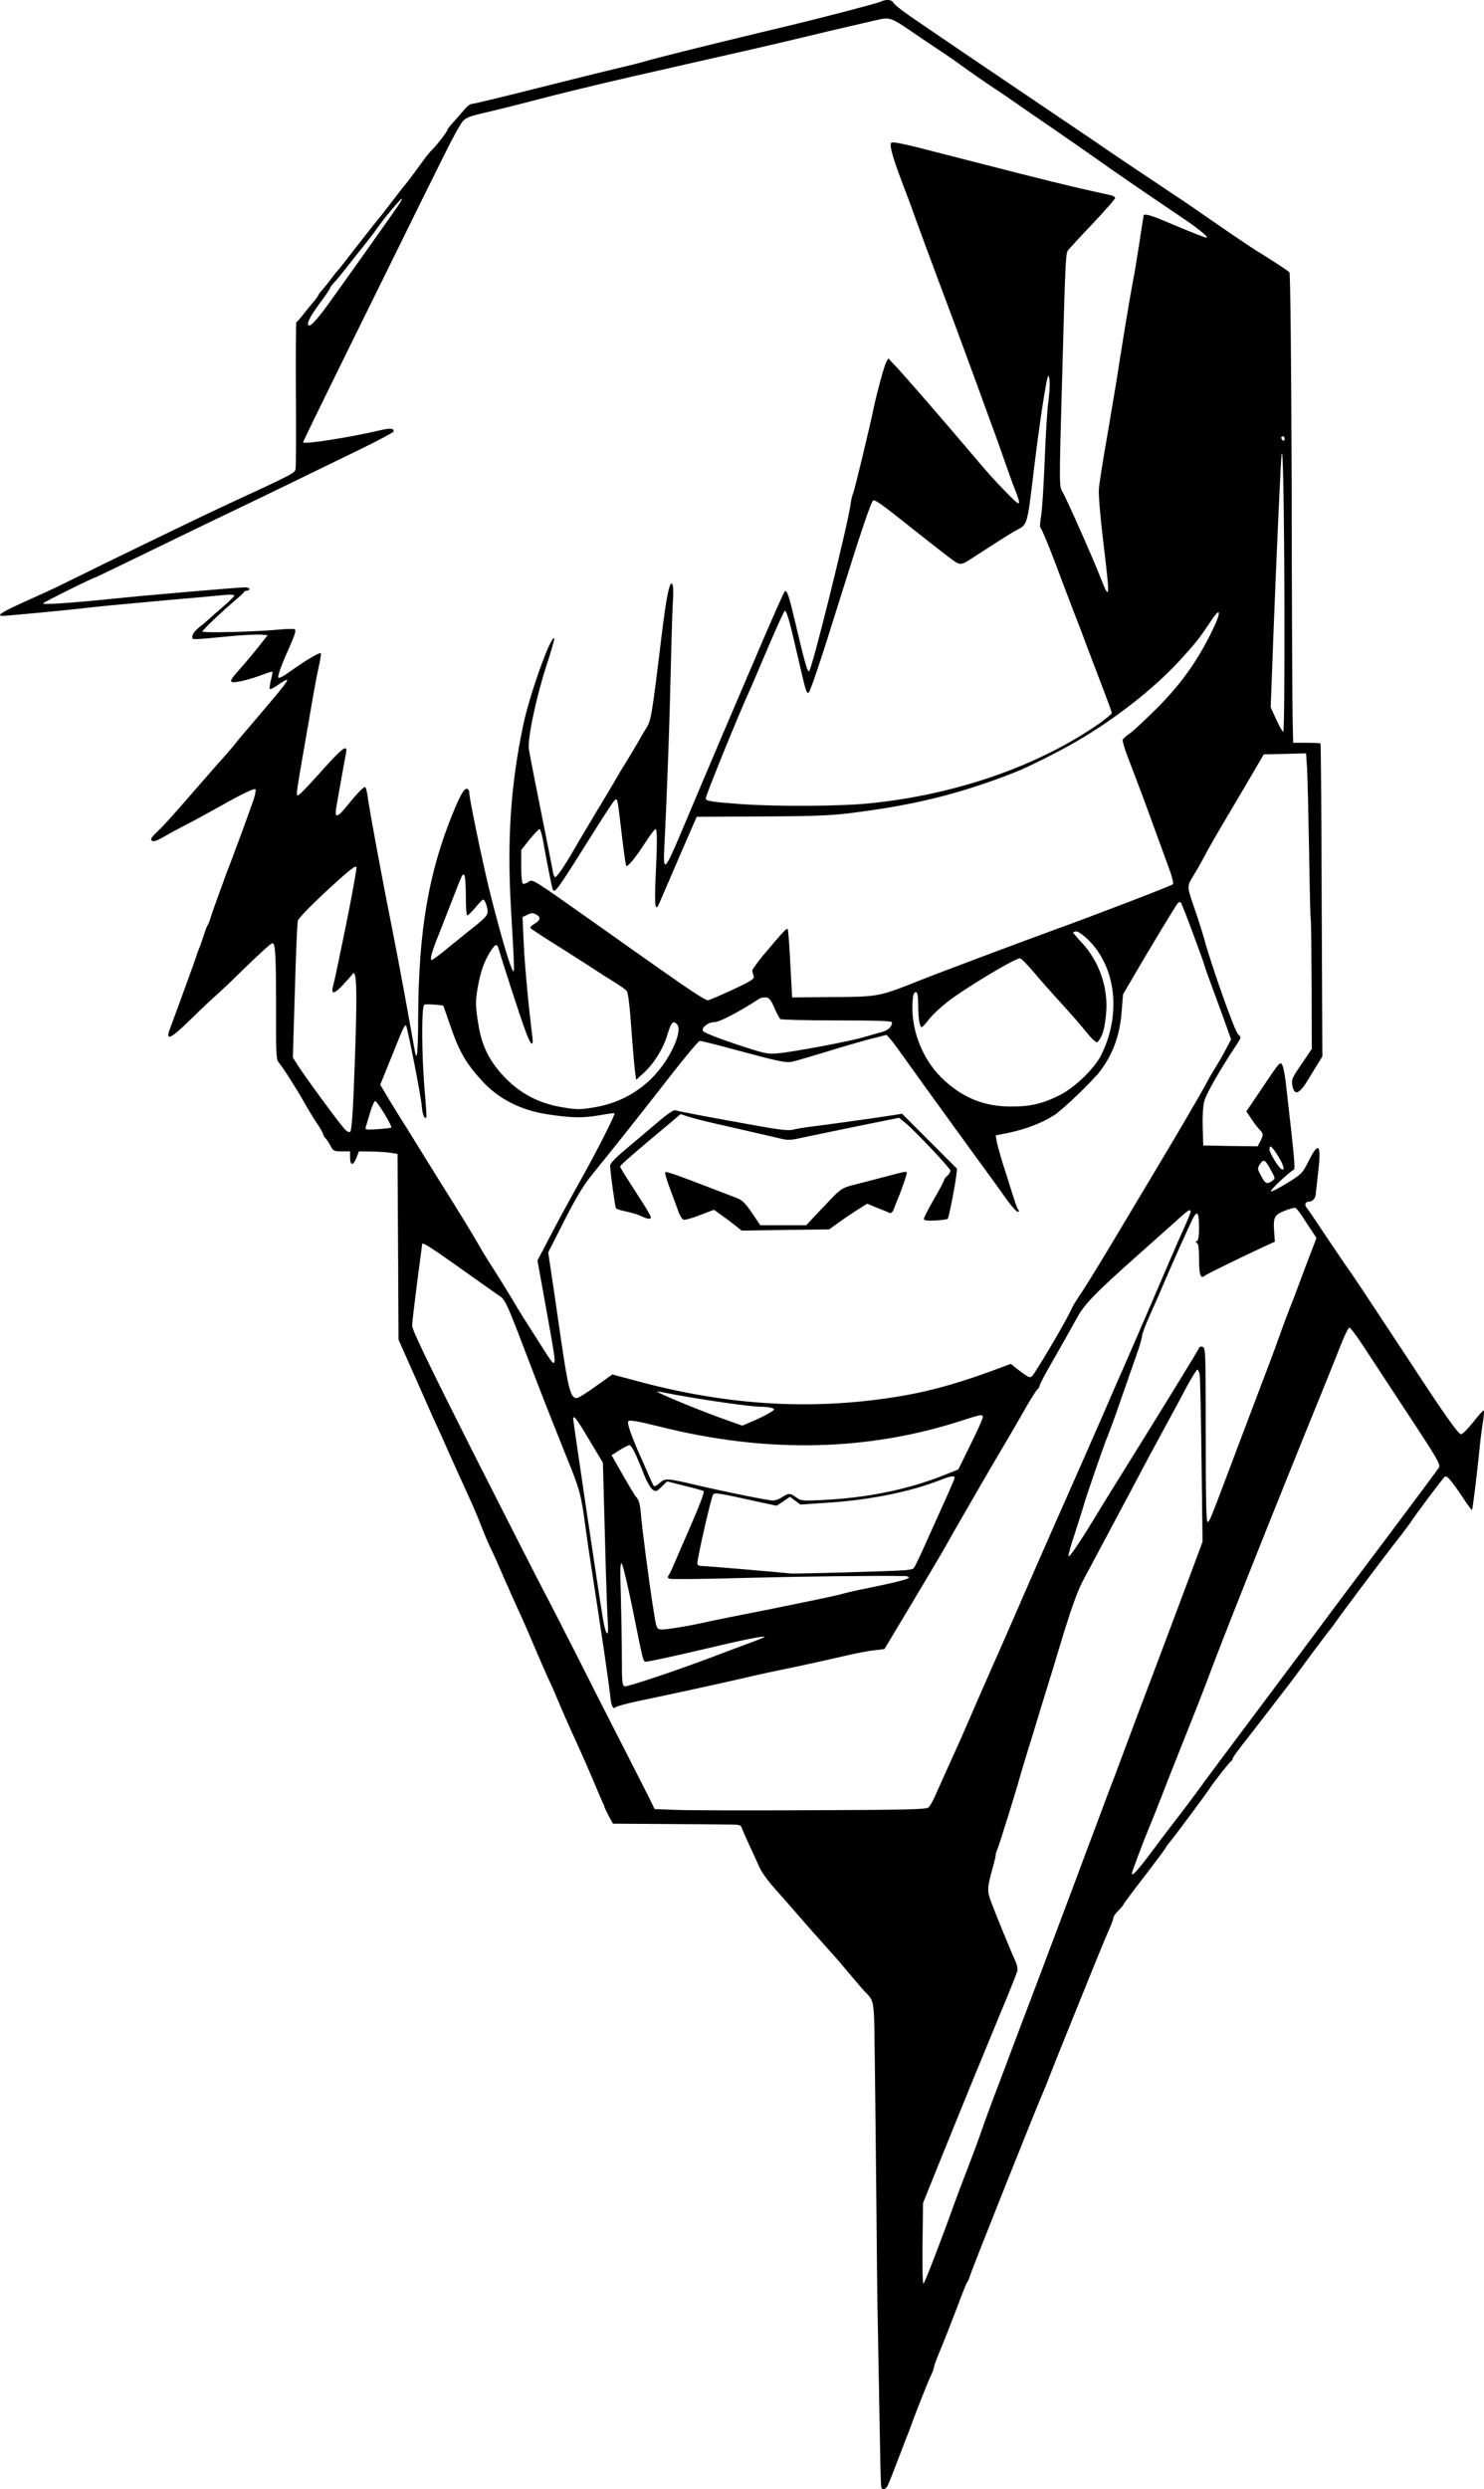 <?xml version="1.0" encoding="UTF-8"?>
<svg xmlns="http://www.w3.org/2000/svg" xmlns:xlink="http://www.w3.org/1999/xlink" width="1105.601" height="1853.586" viewBox="0 0 1105.601 1853.586">
<path fill-rule="nonzero" fill="rgb(0%, 0%, 0%)" fill-opacity="1" d="M 656.422 1.109 C 655.047 1.859 642.922 5.109 629.547 8.609 C 602.922 15.484 601.047 15.984 566.422 24.234 C 520.672 35.234 486.422 43.859 480.797 45.609 C 477.672 46.609 468.172 48.984 459.547 50.984 C 450.922 52.984 423.672 59.734 398.922 65.984 C 374.172 72.234 352.922 77.359 351.672 77.359 C 350.547 77.359 348.297 78.859 346.672 80.734 C 345.172 82.609 341.547 86.734 338.672 89.984 C 335.672 93.109 333.297 96.109 333.297 96.734 C 333.297 97.859 326.422 106.859 322.797 110.609 C 319.297 114.109 317.547 116.359 310.547 126.109 C 307.297 130.609 303.297 135.859 301.547 137.984 C 299.797 139.984 294.797 146.484 290.297 152.359 C 285.797 158.234 281.422 163.859 280.422 164.859 C 279.547 165.859 272.922 174.359 265.672 183.609 C 258.547 192.859 252.172 200.984 251.422 201.734 C 250.672 202.359 248.422 205.234 246.422 207.984 C 244.422 210.734 241.422 214.359 239.922 216.109 C 238.297 217.859 237.047 219.609 237.047 219.984 C 237.047 220.359 235.672 222.359 233.922 224.359 C 232.172 226.359 228.672 230.609 226.172 233.859 C 223.547 237.234 221.172 239.859 220.797 239.859 C 220.422 239.859 220.297 263.859 220.422 293.234 C 220.672 322.734 220.547 347.859 220.172 349.359 C 219.547 352.359 218.547 352.859 168.297 376.109 C 159.672 380.109 142.797 388.109 130.797 393.984 C 91.922 412.734 54.172 431.234 46.422 435.109 C 42.297 437.234 30.797 442.484 20.797 446.984 C 1.547 455.609 -3.328 458.609 2.047 458.609 C 5.297 458.609 53.922 453.984 62.672 452.859 C 70.672 451.859 88.797 450.109 126.422 446.734 C 145.672 445.109 164.422 443.359 168.047 442.984 C 171.547 442.609 174.547 442.859 174.547 443.484 C 174.547 444.109 171.047 447.609 166.797 451.234 C 162.422 454.984 157.672 459.109 156.297 460.484 C 154.797 461.859 151.297 464.859 148.422 467.109 C 145.422 469.484 143.297 472.359 143.297 473.859 C 143.297 476.609 140.047 476.734 174.547 473.484 C 183.172 472.734 192.297 472.359 194.797 472.609 L 199.422 472.984 L 192.922 481.234 C 189.297 485.859 182.922 493.484 178.547 498.359 C 172.422 505.234 171.172 507.234 172.797 507.859 C 175.047 508.734 186.797 505.859 196.047 502.234 C 199.547 500.859 202.547 499.984 202.922 500.234 C 203.172 500.484 202.672 503.359 201.797 506.484 C 201.047 509.734 200.672 512.609 201.047 513.109 C 201.547 513.484 204.422 511.984 207.547 509.734 C 210.672 507.484 213.547 505.984 213.797 506.234 C 214.672 507.109 210.172 512.609 186.422 540.484 C 182.297 545.234 177.547 550.859 176.047 552.859 C 174.547 554.859 169.922 560.234 165.922 564.734 C 161.797 569.234 153.672 578.609 147.672 585.484 C 126.922 609.359 122.672 613.984 117.047 619.484 C 112.422 623.859 111.797 625.109 113.297 626.109 C 114.547 626.859 116.922 626.109 121.422 623.484 C 124.797 621.484 132.172 617.484 137.672 614.609 C 143.172 611.859 153.297 606.359 160.172 602.484 C 179.672 591.484 189.297 586.734 190.297 587.734 C 190.797 588.234 190.172 591.484 189.047 595.109 C 186.922 601.609 171.672 643.109 169.547 647.984 C 169.047 649.359 167.797 652.484 167.047 654.859 C 166.172 657.234 163.797 663.734 161.797 669.234 C 159.797 674.734 157.547 681.234 156.797 683.609 C 156.172 685.984 155.047 688.484 154.547 689.234 C 154.047 689.859 152.672 693.609 151.547 697.359 C 150.297 701.109 148.797 705.359 148.172 706.734 C 147.547 708.109 146.547 710.859 145.922 712.984 C 145.297 714.984 142.922 721.484 140.797 727.359 C 138.672 733.234 135.297 742.484 133.297 747.984 C 131.297 753.484 128.547 760.984 127.172 764.609 C 122.672 775.859 126.297 774.484 142.297 758.859 C 150.047 751.234 158.797 742.984 161.797 740.484 C 164.672 737.859 171.797 731.234 177.422 725.609 C 194.547 708.984 201.797 702.359 203.047 702.359 C 205.172 702.359 205.672 712.484 205.672 750.859 C 205.547 783.109 205.797 789.109 207.422 790.859 C 210.297 794.109 220.922 810.734 226.422 820.484 C 229.047 825.234 233.422 832.484 236.047 836.359 C 238.672 840.234 240.797 843.984 240.797 844.734 C 240.797 845.359 241.547 846.734 242.547 847.609 C 243.422 848.609 245.172 851.109 246.297 853.359 C 248.172 856.984 248.797 857.359 254.547 857.359 L 260.797 857.359 L 260.797 861.609 C 260.797 867.984 263.047 868.359 265.422 862.484 L 267.422 857.359 L 276.922 857.484 C 282.172 857.609 288.672 857.984 291.297 858.484 L 296.172 859.234 L 296.547 928.359 L 296.922 997.609 L 307.797 1022.109 C 313.797 1035.609 320.297 1050.359 322.297 1054.859 C 324.422 1059.359 329.922 1071.359 334.422 1081.734 C 339.047 1091.984 345.297 1105.859 348.297 1112.359 C 354.672 1126.484 355.672 1128.984 360.172 1140.484 C 362.047 1145.234 365.047 1151.984 366.672 1155.234 C 368.297 1158.484 372.172 1167.234 375.297 1174.609 C 378.547 1181.984 382.922 1191.859 385.172 1196.734 C 391.172 1209.734 392.422 1212.859 399.422 1229.234 C 402.922 1237.484 406.922 1246.484 408.172 1249.234 C 409.547 1251.984 413.297 1260.359 416.422 1267.984 C 419.672 1275.484 423.547 1284.484 425.172 1287.984 C 434.172 1307.609 439.797 1320.484 443.922 1330.484 C 446.547 1336.609 448.922 1342.234 449.297 1342.984 C 449.797 1343.609 450.172 1344.734 450.297 1345.484 C 450.422 1346.109 451.922 1349.234 453.547 1352.359 L 456.672 1357.984 L 493.422 1358.234 C 513.672 1358.359 535.047 1358.484 541.047 1358.609 C 551.047 1358.609 551.922 1358.859 552.672 1361.234 C 553.172 1362.734 555.672 1368.484 558.297 1374.109 C 560.922 1379.734 564.297 1386.984 565.797 1390.484 C 567.297 1393.859 572.297 1400.859 576.922 1405.984 C 581.422 1410.984 589.547 1420.234 595.047 1426.609 C 600.422 1432.859 608.922 1442.484 613.922 1447.984 C 618.922 1453.484 626.297 1461.859 630.297 1466.734 C 639.547 1477.734 643.422 1482.234 645.922 1484.734 C 650.797 1489.484 651.297 1492.484 651.547 1519.234 C 651.797 1533.609 652.297 1583.109 652.797 1629.234 C 653.172 1675.359 653.672 1719.734 653.922 1727.984 C 654.047 1736.234 654.672 1767.109 655.172 1796.734 C 655.672 1826.234 656.172 1851.234 656.547 1851.984 C 657.297 1854.734 660.172 1853.734 661.672 1850.234 C 662.547 1848.234 666.172 1839.109 669.672 1829.859 C 673.172 1820.609 676.672 1811.609 677.422 1809.859 C 678.047 1808.109 678.797 1806.109 679.047 1805.484 C 680.297 1801.484 691.047 1774.234 693.172 1769.734 C 694.672 1766.734 695.797 1763.734 695.797 1762.859 C 695.797 1761.984 698.047 1755.734 700.922 1748.984 C 703.797 1742.234 709.047 1728.609 712.797 1718.859 C 716.422 1708.984 719.922 1700.234 720.547 1699.484 C 721.297 1698.609 722.297 1695.984 723.047 1693.609 C 724.172 1689.609 773.797 1565.109 777.672 1556.734 C 778.547 1554.609 780.172 1550.734 781.172 1547.984 C 782.172 1545.234 789.047 1528.109 796.422 1509.859 C 803.797 1491.609 812.797 1469.359 816.422 1460.484 C 820.047 1451.484 824.422 1440.984 826.297 1436.859 C 828.047 1432.859 829.547 1428.859 829.547 1427.984 C 829.547 1426.984 831.297 1424.609 833.297 1422.609 C 835.422 1420.484 837.047 1418.484 837.047 1418.109 C 837.047 1417.734 843.797 1408.609 852.047 1397.984 C 860.172 1387.359 867.547 1377.609 868.297 1376.234 C 868.922 1374.859 870.297 1373.109 871.172 1372.109 C 872.797 1370.484 897.422 1337.484 900.797 1332.359 C 904.797 1326.359 916.297 1311.734 917.297 1311.359 C 917.797 1311.109 918.297 1310.359 918.297 1309.734 C 918.297 1308.734 923.047 1302.234 932.922 1289.859 C 934.797 1287.484 959.422 1255.484 962.672 1251.234 C 964.047 1249.484 970.672 1240.359 977.547 1231.109 C 984.422 1221.859 990.672 1213.609 991.422 1212.859 C 992.047 1212.109 993.547 1210.109 994.547 1208.609 C 998.797 1202.359 1033.297 1156.359 1043.797 1143.234 C 1047.047 1138.984 1050.672 1134.109 1051.797 1132.359 C 1055.172 1127.109 1075.047 1100.609 1076.422 1099.609 C 1077.922 1098.484 1081.047 1102.109 1089.797 1115.109 C 1093.297 1120.484 1096.422 1124.609 1096.672 1124.359 C 1097.172 1123.859 1100.172 1099.359 1102.047 1081.109 C 1102.797 1073.234 1104.047 1063.234 1104.797 1058.859 C 1105.547 1054.484 1105.797 1050.734 1105.422 1050.359 C 1105.047 1049.984 1101.547 1053.859 1097.672 1058.859 C 1093.672 1063.859 1089.672 1067.984 1088.547 1067.984 C 1086.422 1067.984 1076.047 1053.234 1050.297 1013.859 C 1023.172 972.609 1005.172 945.484 1004.422 944.859 C 1004.047 944.484 997.422 934.609 989.547 922.984 C 981.797 911.234 974.672 900.734 973.672 899.609 C 971.672 897.359 972.422 894.859 974.922 894.859 C 977.672 894.859 979.797 892.609 980.172 889.734 C 980.422 888.109 981.172 880.484 982.047 872.859 C 984.547 851.859 982.422 849.484 974.797 864.859 C 970.422 873.609 969.672 874.359 959.547 880.609 C 953.672 884.234 948.047 887.234 947.047 887.234 C 946.047 887.234 949.172 883.609 953.922 879.234 C 958.797 874.734 963.172 871.109 963.797 871.109 C 965.172 871.109 964.422 862.734 958.172 808.359 C 957.547 802.234 956.422 795.859 955.672 793.984 C 954.047 789.734 953.922 789.859 939.797 810.984 L 928.547 827.609 L 932.422 833.359 C 934.547 836.609 937.297 840.109 938.547 841.359 C 941.297 844.109 941.297 845.234 938.922 849.984 L 936.922 853.609 L 916.672 853.359 L 896.422 852.984 L 896.047 839.234 C 895.797 831.234 896.297 823.234 897.172 820.109 C 898.797 814.234 908.672 796.859 921.797 777.109 C 924.797 772.359 924.797 772.359 922.422 770.234 C 919.922 768.109 902.547 719.109 897.172 699.234 C 895.797 694.359 892.797 684.859 890.422 677.984 C 884.047 659.609 884.172 660.234 888.922 652.359 C 891.297 648.609 895.297 641.484 897.797 636.734 C 900.297 631.859 908.422 617.859 915.797 605.484 C 923.172 593.109 931.922 578.234 935.297 572.359 L 941.547 561.734 L 973.047 560.984 L 973.797 572.609 C 974.172 578.984 974.797 606.734 975.297 634.234 C 975.672 661.734 976.297 684.609 976.547 684.984 C 976.797 685.359 977.047 707.234 977.172 733.359 L 977.297 781.109 L 969.672 792.359 C 962.672 802.484 962.047 803.984 962.797 808.109 C 964.297 816.484 968.047 814.984 975.172 802.984 C 976.547 800.734 979.297 796.109 981.422 792.734 L 985.172 786.734 L 984.672 670.484 C 984.547 606.484 984.047 553.984 983.797 553.609 C 983.422 553.359 978.797 553.109 973.297 553.109 L 963.422 553.109 L 963.047 536.234 C 962.797 526.859 962.422 448.359 962.297 361.734 C 962.047 268.984 961.297 203.609 960.672 202.859 C 959.797 201.734 947.172 193.484 936.547 186.984 C 932.797 184.734 913.047 171.359 899.547 161.984 C 884.797 151.734 888.547 154.234 858.922 134.484 C 845.172 125.359 829.422 114.734 823.922 110.984 C 818.422 107.109 802.672 96.484 788.922 87.234 C 737.172 52.234 712.297 35.484 700.797 27.609 C 694.297 23.109 683.922 16.109 677.922 11.984 C 671.922 7.859 666.422 3.484 665.672 2.109 C 664.422 -0.266 660.547 -0.766 656.422 1.109 Z M 676.047 21.359 C 682.297 25.734 691.672 31.984 696.922 35.484 C 702.172 38.859 711.297 45.109 717.047 49.359 C 722.922 53.609 732.422 60.234 738.297 64.109 C 744.172 67.984 752.547 73.734 757.047 76.859 C 761.547 79.984 774.297 88.859 785.547 96.484 C 796.797 104.234 811.172 114.234 817.547 118.734 C 829.422 127.234 850.172 141.484 877.047 159.609 C 891.797 169.484 900.047 175.984 899.047 176.984 C 898.672 177.359 888.422 173.359 867.047 164.359 C 856.797 159.984 852.172 158.859 851.922 160.734 C 851.922 161.359 851.672 163.109 851.297 164.859 C 851.047 166.609 849.672 175.234 848.297 184.234 C 846.922 193.109 845.297 203.234 844.547 206.734 C 842.047 219.734 836.672 252.109 832.672 277.984 C 831.797 284.109 828.297 304.359 825.172 322.984 C 821.922 341.484 818.922 360.109 818.672 364.234 C 818.297 368.484 819.797 385.234 821.922 403.234 C 827.172 446.609 827.047 448.359 819.547 429.234 C 813.797 414.609 794.547 371.234 791.547 366.234 C 789.047 361.984 789.047 361.734 791.297 281.859 C 793.547 198.109 793.922 189.609 795.422 186.734 C 796.047 185.859 804.172 176.859 813.672 166.984 C 823.047 156.984 830.797 148.234 830.797 147.484 C 830.797 146.734 829.547 145.859 828.047 145.484 C 826.422 145.109 820.172 143.734 813.922 142.359 C 797.797 138.859 772.797 132.609 733.297 122.484 C 714.422 117.609 691.297 111.734 682.047 109.359 C 671.922 106.859 664.672 105.484 664.047 106.234 C 662.422 107.734 664.922 116.859 671.672 134.734 C 674.797 142.734 679.422 155.109 681.922 162.359 C 684.547 169.609 692.922 192.359 700.672 212.984 C 715.172 251.609 720.172 265.484 730.047 292.359 C 733.172 300.984 737.172 311.859 738.922 316.734 C 740.797 321.484 744.672 332.484 747.672 341.109 C 750.672 349.734 754.297 359.859 755.797 363.609 C 761.422 377.984 760.797 378.109 748.797 365.734 C 740.172 356.859 735.672 351.859 724.422 338.484 C 704.547 314.984 671.047 276.359 665.922 271.234 L 661.797 266.859 L 660.172 269.859 C 658.547 272.984 653.047 293.484 650.922 303.734 C 648.172 317.234 637.047 363.359 635.797 366.734 C 634.922 368.734 634.047 372.484 633.797 374.859 C 632.047 389.109 604.672 499.984 602.672 499.984 C 601.422 499.984 599.422 492.984 592.672 464.234 C 587.797 443.609 586.422 439.359 584.672 440.359 C 584.047 440.734 575.172 460.859 564.797 485.109 C 554.422 509.359 542.422 537.359 538.172 547.359 C 531.547 562.984 517.922 594.984 506.422 622.359 C 495.047 649.234 493.797 649.859 495.047 628.859 C 496.297 603.984 498.172 556.734 498.922 529.234 C 500.297 474.734 500.797 455.234 501.422 446.109 C 501.797 440.984 501.547 435.984 500.922 434.984 C 498.922 431.984 496.422 444.359 492.797 474.234 C 485.672 533.109 485.047 536.609 481.422 542.359 C 479.547 545.234 476.672 550.234 474.922 553.359 C 473.047 556.609 469.422 562.609 466.922 566.734 C 464.297 570.859 461.047 576.234 459.672 578.734 C 458.297 581.234 451.422 592.734 444.422 604.359 C 437.422 615.984 429.922 628.609 427.797 632.359 C 420.172 645.609 414.547 653.734 413.422 653.109 C 412.797 652.734 412.047 650.609 411.797 648.359 C 411.422 646.109 407.422 625.984 402.922 603.609 C 398.422 581.234 394.422 560.734 394.047 557.984 C 392.797 550.609 399.547 518.734 407.172 495.484 C 410.672 484.734 413.297 475.734 412.922 475.359 C 410.422 472.859 394.547 517.234 389.797 539.984 C 380.547 583.859 377.672 625.234 380.672 676.109 C 383.547 726.609 383.547 726.109 381.297 721.234 C 378.672 715.484 371.797 691.609 365.047 664.609 C 359.547 642.484 349.547 594.359 349.547 589.734 C 349.547 588.484 348.672 587.359 347.672 587.359 C 345.672 587.359 342.922 592.109 337.672 604.859 C 319.297 649.484 311.797 693.234 311.547 757.609 C 311.422 784.234 310.672 791.734 308.922 781.984 C 303.172 749.484 297.297 717.609 292.672 694.234 C 285.047 656.234 275.047 602.234 273.922 593.234 C 273.422 589.359 272.547 586.109 271.922 586.109 C 270.547 586.109 265.922 590.984 258.297 600.359 C 251.547 608.734 249.422 609.234 250.297 602.609 C 250.922 598.609 255.797 571.234 257.797 560.859 C 259.047 554.484 255.922 556.234 244.922 568.234 C 225.672 589.609 222.297 592.984 221.422 592.109 C 220.672 591.359 221.422 586.359 227.047 554.234 C 228.422 546.609 230.922 531.984 232.672 521.734 C 234.422 511.359 236.797 499.359 237.797 494.984 C 238.797 490.609 239.297 486.734 239.047 486.484 C 238.172 485.609 229.297 490.734 218.297 498.484 C 211.047 503.734 207.547 505.609 207.297 504.359 C 206.922 502.859 210.047 494.234 215.172 482.984 C 219.797 472.484 220.797 469.359 219.547 468.609 C 218.922 468.234 214.047 468.234 208.922 468.734 C 191.297 470.484 150.797 471.484 150.797 470.234 C 150.797 469.234 165.172 455.484 176.422 445.984 C 179.172 443.609 181.672 441.359 181.797 440.734 C 182.047 440.234 183.047 439.859 184.047 439.859 C 185.047 439.859 185.797 439.234 185.797 438.609 C 185.797 437.859 184.297 437.359 182.547 437.359 C 177.797 437.359 109.172 443.234 81.422 446.109 C 50.797 449.234 32.047 450.359 32.047 449.359 C 32.047 448.609 69.922 429.859 71.297 429.859 C 71.547 429.859 86.297 422.734 104.047 414.109 C 121.922 405.359 149.672 391.984 165.797 384.234 C 181.922 376.484 205.922 364.984 218.922 358.609 C 232.047 352.234 254.047 341.484 268.047 334.734 C 281.922 327.984 293.297 321.859 293.297 321.234 C 293.297 318.859 290.922 318.609 282.922 320.484 C 259.297 325.984 225.797 331.109 225.797 329.359 C 225.797 328.609 251.047 277.109 288.297 201.734 C 304.172 169.359 322.797 131.734 329.672 117.984 C 336.422 104.109 343.297 91.609 345.047 89.984 C 348.047 87.109 349.547 86.609 368.297 82.234 C 374.172 80.859 386.297 77.859 395.172 75.484 C 404.172 73.109 421.797 68.609 434.547 65.609 C 456.547 60.234 472.422 56.609 546.422 39.859 C 564.297 35.859 587.047 30.484 597.047 28.109 C 614.547 23.859 619.297 22.734 642.047 17.484 C 647.922 16.109 653.797 14.734 655.172 14.484 C 662.172 12.859 664.922 13.734 676.047 21.359 Z M 297.422 151.984 C 295.422 155.109 262.797 201.109 245.297 225.484 C 237.547 236.234 232.172 242.359 230.547 242.359 C 227.672 242.359 230.422 236.359 237.672 226.609 C 242.172 220.609 245.797 215.234 245.797 214.734 C 245.797 214.234 247.297 212.109 249.047 210.234 C 250.922 208.359 254.547 203.859 257.172 200.484 C 259.922 196.984 265.422 189.984 269.547 184.859 C 273.672 179.734 278.922 172.984 281.047 169.859 C 286.172 162.484 298.797 147.484 299.297 147.984 C 299.547 148.234 298.672 149.984 297.422 151.984 Z M 782.047 286.359 C 782.047 289.984 781.422 296.609 780.797 301.109 C 780.172 305.609 779.047 324.359 778.297 342.984 C 777.547 361.484 776.422 380.359 775.547 384.734 C 774.672 389.984 774.672 392.859 775.422 393.484 C 776.172 393.859 781.047 405.734 786.422 419.859 C 791.672 433.984 797.922 450.234 800.172 456.109 C 802.547 461.984 806.922 473.484 809.922 481.734 C 813.047 489.984 818.422 504.109 821.922 513.234 C 825.422 522.359 828.297 530.359 828.297 530.984 C 828.297 531.609 823.922 535.234 818.672 538.984 C 773.797 570.109 713.672 591.234 650.047 597.984 C 627.797 600.484 578.672 600.734 551.422 598.734 C 529.672 597.109 525.797 596.484 525.797 594.484 C 525.797 592.234 550.672 530.984 559.547 511.734 C 560.797 508.984 566.672 495.109 572.797 480.734 C 578.922 466.484 584.172 454.859 584.672 454.859 C 586.047 454.859 588.172 461.859 593.422 484.859 C 600.297 514.609 600.672 516.359 602.297 515.859 C 603.672 515.359 611.547 491.609 625.922 445.484 C 640.922 397.359 649.047 373.234 650.547 372.734 C 652.172 371.984 657.047 375.609 681.422 394.984 C 689.672 401.484 700.547 410.109 705.672 413.984 C 716.047 421.734 714.797 421.734 726.422 414.234 C 729.922 411.984 737.422 407.109 743.297 403.359 C 749.172 399.609 755.797 395.484 758.047 394.359 C 765.422 390.609 765.422 390.484 770.172 350.484 C 774.422 315.109 779.797 279.859 781.047 279.859 C 781.547 279.859 782.047 282.859 782.047 286.359 Z M 957.047 326.859 C 957.047 327.859 956.547 328.359 955.797 327.984 C 955.172 327.609 954.547 326.734 954.547 325.984 C 954.547 325.359 955.172 324.859 955.797 324.859 C 956.547 324.859 957.047 325.734 957.047 326.859 Z M 956.922 451.359 C 957.047 506.734 956.672 544.859 956.047 544.859 C 955.422 544.859 953.047 540.734 950.797 535.734 L 946.672 526.734 L 948.797 470.484 C 950.797 418.234 954.172 342.984 954.797 338.609 C 955.797 329.984 956.672 372.984 956.922 451.359 Z M 902.172 471.609 C 891.297 493.359 879.422 509.859 862.047 527.234 C 853.422 535.859 844.297 544.359 841.797 546.109 C 839.172 547.859 836.797 549.984 836.422 550.859 C 836.172 551.734 837.797 557.609 840.297 563.984 C 848.047 584.109 853.047 597.484 859.547 615.484 C 863.047 625.109 867.922 638.484 870.422 645.234 C 873.172 652.484 874.547 657.859 873.797 658.484 C 872.672 659.609 817.047 680.984 783.922 692.984 C 762.547 700.734 698.922 724.609 685.797 729.859 C 653.922 742.484 655.297 742.234 617.047 742.484 L 590.172 742.734 L 588.797 717.609 C 588.172 703.734 587.172 692.109 586.797 691.734 C 586.047 690.984 582.672 694.609 568.922 710.984 C 564.172 716.734 560.297 722.109 560.422 722.859 C 560.547 723.609 561.047 725.359 561.422 726.734 C 562.172 728.984 560.297 730.234 545.547 737.109 C 536.422 741.359 528.172 744.859 527.297 744.859 C 525.547 744.859 514.297 737.609 493.297 722.734 C 486.047 717.609 475.672 710.359 470.172 706.484 C 464.672 702.609 450.672 692.609 438.922 684.359 C 395.547 653.734 396.922 654.609 393.672 656.734 C 392.047 657.859 390.172 658.359 389.547 657.984 C 388.797 657.609 388.297 651.734 388.297 645.109 L 388.297 632.984 L 394.547 625.109 C 398.047 620.859 401.422 617.359 401.922 617.359 C 402.547 617.359 403.672 621.109 404.547 625.734 C 407.047 640.109 410.797 659.109 411.547 661.359 C 413.047 666.234 413.422 665.609 445.297 614.859 C 451.172 605.609 456.672 597.234 457.672 596.234 C 460.047 593.859 459.922 593.359 463.172 620.984 C 464.672 633.734 466.172 644.359 466.547 644.734 C 467.672 645.859 473.797 638.234 481.047 626.984 C 484.422 621.734 487.797 617.359 488.422 617.359 C 489.672 617.359 489.672 628.234 488.422 653.609 C 487.922 663.609 487.922 672.859 488.422 674.234 C 489.172 676.484 489.547 676.234 491.297 672.359 C 492.297 669.984 499.047 654.484 506.047 638.109 L 519.047 608.234 L 566.422 607.984 C 602.297 607.859 618.172 607.359 631.422 605.734 C 679.922 599.859 714.422 591.484 756.422 574.984 C 765.422 571.484 788.422 559.984 802.172 551.984 C 830.672 535.484 859.422 512.984 878.672 492.109 C 890.797 478.859 893.297 475.734 901.797 462.984 C 909.922 450.484 910.297 455.484 902.172 471.609 Z M 257.797 688.734 C 253.297 710.984 249.047 731.234 248.297 733.609 C 246.297 740.609 248.797 740.609 255.297 733.609 C 258.672 729.984 261.797 726.484 262.422 725.609 C 266.172 719.984 266.422 740.359 263.422 814.609 C 262.797 829.984 261.797 841.859 261.047 842.609 C 260.172 843.484 258.672 842.859 256.422 840.359 C 252.547 836.234 227.047 801.484 221.672 792.984 L 218.172 787.484 L 219.672 737.984 C 220.422 710.734 221.422 687.109 221.922 685.484 C 222.297 683.859 232.172 673.734 243.922 662.859 C 260.797 647.359 265.297 643.859 265.547 645.859 C 265.797 647.234 262.297 666.484 257.797 688.734 Z M 347.047 666.734 C 347.047 674.609 347.422 681.234 348.047 681.609 C 348.547 681.859 351.172 679.359 353.922 676.109 C 356.672 672.734 359.297 669.984 359.922 669.859 C 361.172 669.859 363.297 675.484 363.297 678.859 C 363.297 681.609 361.047 683.984 352.047 691.109 C 348.922 693.484 341.172 699.859 334.672 705.109 C 328.172 710.484 322.297 714.859 321.672 714.859 C 320.172 714.859 321.297 710.109 325.297 699.859 C 327.047 695.359 330.422 686.984 332.672 681.109 C 345.547 647.984 344.297 650.734 345.922 651.734 C 346.547 652.234 347.047 658.859 347.047 666.734 Z M 888.797 695.109 C 893.297 707.234 897.047 717.484 897.047 717.984 C 897.047 718.359 898.922 723.859 901.297 730.234 C 903.672 736.609 908.172 748.984 911.422 757.859 L 917.172 773.984 L 913.172 781.609 C 910.922 785.859 907.422 791.984 905.172 795.484 C 903.047 798.859 900.422 803.359 899.422 805.484 C 896.672 810.859 877.672 843.484 864.047 866.109 C 857.672 876.734 843.547 900.359 832.672 918.609 C 821.797 936.859 810.297 955.609 807.172 960.359 C 800.047 971.109 800.422 970.234 796.047 979.234 C 791.297 988.734 771.297 1022.359 768.922 1024.734 C 767.422 1026.234 766.172 1025.734 760.047 1021.109 L 753.047 1015.609 L 745.297 1018.484 C 717.922 1028.859 694.922 1035.484 673.922 1039.109 C 608.297 1050.609 543.797 1047.109 474.422 1028.359 L 456.172 1023.484 L 443.922 1032.234 C 437.297 1037.109 430.797 1041.109 429.672 1041.109 C 425.047 1041.109 423.297 1034.109 417.672 995.484 C 416.672 988.609 414.172 971.609 412.172 957.734 L 408.422 932.609 L 420.547 908.734 C 429.672 890.859 434.922 882.234 441.672 873.984 C 456.422 855.859 475.672 831.609 487.672 816.234 C 507.797 790.234 519.922 775.484 521.297 775.109 C 522.047 774.984 534.172 777.984 548.297 781.859 C 578.797 790.109 585.297 791.484 589.547 790.734 C 591.297 790.484 602.797 787.109 615.172 783.359 C 627.547 779.484 642.797 775.109 649.172 773.484 L 660.547 770.609 L 663.172 773.609 C 666.047 776.859 667.172 778.609 689.797 810.109 C 703.547 829.234 719.297 850.859 735.797 873.484 C 740.297 879.609 746.797 888.609 750.172 893.484 C 753.672 898.234 757.172 902.234 758.172 902.359 C 759.297 902.359 759.422 901.859 758.547 900.734 C 757.922 899.984 755.797 894.109 753.922 887.984 C 752.047 881.734 748.797 871.609 746.797 865.484 C 744.922 859.234 742.922 852.234 742.547 849.859 L 741.797 845.484 L 752.297 843.359 C 764.547 840.734 776.422 836.109 785.297 830.484 C 791.922 826.234 814.297 804.734 819.797 797.359 C 829.422 784.484 834.422 770.359 835.672 752.984 L 836.672 740.484 L 845.422 725.484 C 857.672 704.484 875.797 674.609 877.422 672.609 C 878.047 671.734 879.172 671.484 879.672 671.984 C 880.172 672.484 884.297 682.859 888.797 695.109 Z M 399.672 681.109 C 403.047 682.984 402.672 685.234 398.297 687.859 C 396.172 688.984 394.797 690.484 395.172 691.109 C 395.547 691.609 405.922 698.484 418.422 706.234 C 430.797 714.109 442.797 721.734 444.922 723.234 C 447.172 724.734 452.672 728.234 457.172 730.984 C 461.672 733.734 466.047 736.859 466.922 737.859 C 467.922 739.109 469.172 748.984 470.297 765.109 C 471.297 779.109 472.547 793.609 473.047 797.359 L 473.922 804.109 L 479.172 799.359 C 487.047 792.359 494.297 780.609 497.297 770.234 C 500.047 761.109 501.672 759.484 504.547 762.984 C 507.922 766.984 502.297 781.859 492.672 794.734 C 480.422 810.859 463.047 821.234 442.672 824.609 C 431.922 826.359 429.797 826.359 418.672 824.484 C 399.172 821.234 383.922 812.359 371.047 796.609 C 363.297 787.109 358.797 777.109 356.547 763.734 C 354.047 749.109 354.047 744.734 356.422 732.609 C 358.547 721.984 361.047 715.359 365.547 708.234 C 369.047 702.859 370.297 702.484 371.422 706.359 C 374.172 715.734 386.797 754.859 390.547 765.109 C 395.172 778.359 397.797 781.109 396.547 771.359 C 393.672 748.609 390.922 718.734 390.172 702.234 L 389.297 682.859 L 392.297 681.484 C 396.047 679.609 396.672 679.609 399.672 681.109 Z M 811.172 700.234 C 831.672 720.859 835.422 755.859 820.172 786.109 C 815.297 795.734 800.672 809.859 789.797 815.359 C 777.047 821.859 767.297 824.109 752.672 823.984 C 733.797 823.859 718.547 817.984 704.172 805.109 C 688.297 791.109 678.797 768.484 679.797 747.359 C 680.047 741.359 680.672 739.109 682.047 738.859 C 683.547 738.609 683.922 740.359 684.047 748.234 C 684.047 758.234 685.172 764.859 686.797 764.859 C 687.297 764.734 689.672 762.234 692.047 759.109 C 694.422 755.984 700.422 750.359 705.172 746.609 C 718.047 736.359 755.922 713.609 759.922 713.609 C 760.797 713.609 765.547 718.484 770.547 724.359 C 775.547 730.359 784.672 740.609 790.797 747.234 C 796.797 753.859 804.047 761.984 806.797 765.484 C 809.422 768.859 812.922 772.859 814.422 774.234 C 817.297 776.734 817.297 776.734 819.047 774.234 C 821.797 770.484 823.422 763.859 824.172 752.984 C 825.422 734.734 818.672 715.859 806.422 702.484 C 802.672 698.484 799.547 694.859 799.547 694.359 C 799.547 693.984 800.672 693.609 802.047 693.609 C 803.422 693.609 807.422 696.609 811.172 700.234 Z M 576.922 750.484 C 578.672 754.609 580.672 758.359 581.422 758.859 C 582.047 759.359 601.047 759.859 623.672 759.859 C 651.797 759.859 664.547 760.234 664.547 761.234 C 664.547 764.609 661.547 767.359 656.672 768.609 C 653.797 769.359 647.797 771.109 643.297 772.359 C 633.547 775.359 590.922 783.359 579.547 784.359 C 571.797 785.109 569.922 784.734 547.797 777.359 C 534.672 772.984 524.047 768.734 523.672 767.734 C 522.547 764.984 527.672 761.109 532.422 761.109 C 536.047 761.109 551.172 753.234 565.797 743.609 C 566.797 742.984 569.047 742.609 570.672 742.734 C 573.047 742.984 574.297 744.484 576.922 750.484 Z M 330.297 748.984 C 330.422 749.109 332.297 754.609 334.547 761.109 C 342.047 783.234 346.672 791.359 359.922 805.734 C 371.922 818.484 388.172 826.734 407.672 829.734 C 425.672 832.484 433.922 832.609 445.797 830.609 C 452.172 829.484 457.547 828.734 457.797 828.984 C 458.547 829.734 445.797 855.109 433.422 877.234 C 421.297 898.984 414.422 911.734 405.172 929.609 L 400.422 938.609 L 406.922 974.609 C 413.547 1011.234 414.047 1014.859 412.422 1014.859 C 411.422 1014.859 410.047 1012.859 401.422 999.234 C 390.797 982.609 388.047 978.359 380.797 966.109 C 376.422 958.859 370.422 949.234 367.422 944.609 C 364.422 939.984 359.797 932.609 357.297 928.109 C 353.172 920.734 339.922 899.109 328.922 881.734 C 326.797 878.234 320.297 867.859 314.547 858.609 C 308.797 849.359 302.422 838.859 300.172 835.484 C 297.922 831.984 293.297 824.359 289.672 818.484 L 283.297 807.734 L 292.047 786.109 C 300.547 764.859 301.547 762.734 302.547 763.734 C 303.547 764.984 313.672 816.109 314.172 823.359 C 314.797 830.109 316.172 833.609 317.672 832.109 C 317.922 831.859 317.297 822.484 316.297 811.109 C 314.047 784.359 313.922 749.109 316.172 748.109 C 317.422 747.484 329.797 748.359 330.297 748.984 Z M 286.422 829.359 C 289.547 834.609 291.922 839.234 291.547 839.609 C 291.172 839.984 286.547 840.484 281.297 840.859 C 272.422 841.359 271.797 841.359 272.547 839.109 C 272.922 837.734 274.422 832.984 275.797 828.234 C 277.172 823.609 278.922 819.859 279.547 819.859 C 280.172 819.859 283.172 824.109 286.422 829.359 Z M 952.422 861.234 C 956.547 867.984 957.547 872.359 954.547 870.484 C 952.297 869.109 945.797 858.359 945.797 855.984 C 945.797 851.984 947.422 853.234 952.422 861.234 Z M 947.047 871.734 C 950.172 877.484 950.172 877.609 947.797 879.359 C 943.922 882.109 942.547 881.484 939.547 875.609 C 936.672 870.359 936.672 869.984 938.797 866.734 C 941.422 862.734 942.672 863.484 947.047 871.734 Z M 970.172 905.734 C 972.297 908.859 975.422 913.859 977.422 916.734 L 980.797 921.859 L 978.422 928.109 C 977.047 931.484 973.922 939.859 971.297 946.734 C 968.797 953.609 965.547 961.984 964.297 965.484 C 960.422 975.234 955.922 987.109 952.047 997.984 C 950.172 1003.484 942.547 1023.734 935.172 1042.984 C 927.922 1062.234 918.297 1087.484 913.922 1099.234 C 901.547 1131.859 901.172 1132.859 899.672 1133.359 C 898.672 1133.734 898.297 1116.109 898.297 1068.859 C 898.297 1008.359 898.172 1003.859 896.172 1002.984 C 894.922 1002.609 893.797 1002.734 893.547 1003.359 C 893.047 1004.859 867.797 1046.109 827.297 1111.109 C 823.297 1117.609 817.547 1126.859 814.672 1131.734 C 803.672 1149.734 796.547 1160.109 796.047 1158.734 C 795.797 1157.984 797.922 1150.234 800.922 1141.484 C 803.797 1132.609 806.547 1123.734 807.172 1121.734 C 808.547 1116.109 823.297 1073.484 825.297 1069.234 C 826.172 1067.109 830.672 1055.109 835.047 1042.359 C 839.422 1029.609 844.797 1014.359 846.922 1008.359 C 849.047 1002.484 850.797 996.359 850.797 994.984 C 850.797 993.484 853.422 986.609 856.547 979.609 C 859.797 972.484 864.797 961.109 867.672 954.234 C 874.672 937.859 885.297 914.359 888.547 907.609 C 892.047 900.859 893.297 902.609 893.297 914.484 C 893.297 920.359 892.797 923.609 891.797 924.109 C 890.547 924.734 890.547 924.984 891.797 925.609 C 892.797 926.109 893.297 929.734 893.297 937.109 C 893.297 949.234 894.422 952.609 897.547 949.984 C 899.172 948.609 926.172 935.484 944.297 927.109 L 949.797 924.609 L 949.297 917.609 C 948.422 906.484 949.297 904.734 957.047 901.609 C 960.797 900.109 964.422 899.109 965.172 899.484 C 965.797 899.734 968.172 902.609 970.172 905.734 Z M 887.047 902.234 C 887.047 903.234 884.547 909.234 878.297 922.984 C 877.047 925.734 869.297 943.734 861.047 962.984 C 852.797 982.234 841.672 1007.859 836.422 1019.859 C 831.047 1031.859 824.422 1047.359 821.422 1054.234 C 818.422 1061.109 811.422 1077.109 805.797 1089.859 C 788.672 1128.484 781.172 1145.484 768.297 1174.859 C 752.797 1210.609 742.422 1234.109 739.547 1240.484 C 734.672 1251.484 723.422 1277.234 720.422 1284.234 C 718.672 1288.359 715.547 1295.359 713.547 1299.859 C 706.672 1315.109 699.672 1330.484 696.672 1337.359 C 695.047 1341.109 692.797 1344.984 691.672 1345.984 C 689.922 1347.359 674.172 1347.734 604.922 1347.984 C 558.297 1348.234 512.797 1348.109 503.922 1347.734 L 487.672 1347.109 L 484.547 1340.609 C 482.797 1337.109 472.922 1317.609 462.547 1297.359 C 452.172 1277.109 437.547 1248.359 430.172 1233.609 C 422.672 1218.859 411.797 1197.484 405.797 1186.109 C 399.797 1174.734 375.172 1126.359 350.922 1078.484 C 318.922 1014.984 307.047 990.234 307.047 987.234 C 307.047 984.859 308.797 970.359 310.797 954.859 C 312.797 939.359 314.547 926.609 314.547 926.359 C 314.547 924.859 320.297 928.359 339.547 941.984 C 351.922 950.859 365.297 960.234 369.172 962.984 C 377.547 968.859 374.297 961.984 400.797 1031.109 C 407.422 1048.359 414.172 1065.234 423.047 1087.359 C 432.047 1109.484 433.047 1113.359 436.297 1137.984 C 437.297 1145.484 439.297 1159.359 440.797 1168.609 C 448.172 1215.984 453.672 1253.859 454.422 1261.109 C 455.297 1270.484 456.547 1273.109 458.797 1271.234 C 459.672 1270.484 467.172 1268.484 475.297 1266.734 C 499.422 1261.734 535.422 1253.859 549.547 1250.609 C 556.797 1248.859 568.047 1246.359 574.547 1244.984 C 598.922 1239.984 618.047 1235.734 630.797 1232.734 C 638.047 1231.109 647.297 1229.234 651.422 1228.859 L 658.922 1227.984 L 678.922 1194.609 C 689.922 1176.109 700.672 1158.234 702.672 1154.609 C 704.797 1150.984 708.172 1144.859 710.297 1141.109 C 721.047 1122.359 743.172 1084.109 749.547 1073.609 C 753.422 1067.109 759.797 1055.984 763.797 1048.984 C 767.797 1041.984 771.797 1035.609 772.797 1034.734 C 773.797 1033.984 774.547 1032.609 774.547 1031.734 C 774.547 1030.859 779.672 1021.234 786.047 1010.359 C 792.297 999.359 799.547 986.484 802.172 981.734 C 807.672 971.234 815.797 962.984 850.672 931.984 C 864.797 919.484 878.297 907.359 880.672 905.234 C 885.297 901.109 887.047 900.234 887.047 902.234 Z M 1015.422 1001.984 C 1020.297 1009.484 1035.422 1032.359 1048.922 1052.984 C 1071.172 1086.734 1073.422 1090.609 1071.922 1092.984 C 1071.047 1094.359 1052.922 1118.734 1031.547 1147.234 C 1010.172 1175.609 991.547 1200.484 990.172 1202.359 C 988.797 1204.359 967.422 1232.859 942.672 1265.984 C 917.922 1298.984 894.672 1330.109 891.172 1335.109 C 887.547 1340.109 881.672 1347.859 878.172 1352.359 C 874.672 1356.859 866.297 1367.734 859.672 1376.734 C 847.422 1393.109 843.297 1397.609 843.297 1394.984 C 843.297 1393.734 852.297 1369.984 857.047 1358.609 C 858.422 1355.484 862.047 1346.234 865.297 1337.984 C 868.422 1329.734 876.547 1309.234 883.297 1292.359 C 890.047 1275.484 897.047 1257.734 898.797 1252.984 C 907.547 1228.734 950.172 1121.609 984.797 1036.734 C 989.547 1024.984 995.797 1009.484 998.672 1002.109 C 1001.547 994.609 1004.547 988.609 1005.297 988.609 C 1006.047 988.609 1010.672 994.609 1015.422 1001.984 Z M 893.797 1023.859 C 894.172 1026.109 894.797 1054.984 895.172 1087.984 L 895.922 1147.984 L 888.297 1168.609 C 881.297 1187.359 856.422 1253.609 846.422 1279.859 C 844.297 1285.734 840.297 1296.109 837.797 1302.984 C 835.172 1309.859 832.047 1318.234 830.797 1321.734 C 829.422 1325.109 826.047 1334.109 823.172 1341.734 C 820.422 1349.234 816.422 1359.734 814.547 1364.859 C 812.547 1369.984 806.797 1385.484 801.672 1399.234 C 796.547 1412.984 784.047 1446.109 773.922 1472.984 C 763.797 1499.734 754.672 1523.734 753.797 1526.109 C 752.922 1528.484 748.547 1540.359 743.922 1552.359 C 739.297 1564.359 733.672 1579.609 731.422 1586.234 C 729.172 1592.859 724.422 1605.484 721.047 1614.359 C 717.547 1623.234 712.922 1635.484 710.672 1641.734 C 702.922 1663.609 689.297 1699.234 688.047 1700.484 C 687.422 1701.234 687.047 1690.109 687.297 1671.109 L 687.672 1640.484 L 701.547 1606.109 C 722.047 1555.484 733.047 1528.734 745.797 1497.984 C 752.172 1482.859 757.547 1469.234 757.922 1467.734 C 758.297 1466.109 757.672 1462.984 756.672 1460.859 C 754.047 1455.109 743.047 1428.609 738.922 1417.609 C 735.172 1407.859 735.172 1406.609 740.297 1388.234 C 741.172 1384.859 741.922 1381.734 741.797 1381.359 C 741.672 1380.859 742.297 1378.734 743.172 1376.734 C 744.672 1373.234 757.422 1332.234 759.547 1324.234 C 760.172 1322.109 761.672 1316.859 763.047 1312.359 C 764.422 1307.859 767.547 1297.484 770.172 1289.234 C 772.672 1280.984 776.797 1267.234 779.547 1258.609 C 782.172 1249.984 788.172 1230.609 792.672 1215.484 C 798.422 1196.984 802.922 1184.484 806.672 1177.359 C 815.797 1160.359 822.297 1147.984 832.672 1128.609 C 838.047 1118.609 845.047 1105.359 848.297 1099.234 C 851.547 1092.984 859.672 1077.859 866.422 1065.484 C 873.172 1053.109 881.422 1037.734 884.797 1031.359 C 888.297 1025.109 891.547 1019.859 892.047 1019.859 C 892.672 1019.859 893.422 1021.734 893.797 1023.859 Z M 504.047 1038.734 C 525.297 1042.609 558.172 1047.359 565.797 1047.484 C 569.547 1047.484 573.797 1047.984 575.172 1048.484 C 577.422 1049.359 577.297 1049.734 573.297 1052.109 C 570.922 1053.609 565.297 1056.359 560.922 1058.234 L 553.047 1061.609 L 542.797 1057.984 C 523.297 1051.234 487.047 1036.234 489.672 1036.109 C 490.047 1036.109 496.422 1037.234 504.047 1038.734 Z M 730.672 1059.484 C 729.297 1062.859 724.922 1071.984 721.047 1079.859 L 713.922 1094.234 L 703.297 1098.484 C 676.172 1109.234 646.172 1115.359 612.922 1116.984 C 597.922 1117.734 596.672 1117.609 593.297 1115.109 C 588.797 1111.734 587.422 1111.734 582.672 1114.859 C 580.672 1116.234 577.547 1117.359 575.797 1117.359 C 572.297 1117.359 538.922 1110.609 518.297 1105.734 C 496.922 1100.734 495.422 1100.609 491.422 1104.359 C 489.547 1106.109 487.547 1107.109 487.047 1106.484 C 486.672 1105.984 484.672 1101.859 482.797 1097.359 C 480.797 1092.859 478.547 1087.484 477.547 1085.484 C 470.047 1068.609 466.922 1059.484 468.172 1058.234 C 469.172 1057.234 475.422 1058.359 490.547 1062.109 C 570.797 1082.359 646.297 1080.859 717.672 1057.484 C 733.672 1052.359 733.672 1052.359 730.672 1059.484 Z M 439.297 1072.734 L 449.172 1089.234 L 450.672 1144.234 C 451.422 1174.484 452.422 1202.984 452.797 1207.609 C 453.797 1220.609 451.297 1218.609 449.047 1204.484 C 445.547 1183.359 427.047 1058.484 427.047 1056.609 C 427.047 1053.109 429.547 1056.234 439.297 1072.734 Z M 473.672 1083.234 C 475.422 1087.234 478.422 1094.234 480.172 1098.984 C 482.047 1103.609 484.797 1108.234 486.172 1109.234 C 488.672 1110.984 489.172 1110.734 492.922 1107.109 L 497.047 1103.109 L 510.297 1106.484 C 517.672 1108.234 523.922 1109.984 524.172 1110.359 C 525.047 1111.109 521.047 1121.359 512.922 1139.984 C 509.172 1148.484 504.547 1159.109 502.672 1163.609 C 500.797 1168.109 498.672 1172.484 498.047 1173.234 C 497.172 1174.359 497.422 1175.109 498.922 1175.609 C 500.047 1176.109 525.547 1175.859 555.547 1174.984 C 599.047 1173.859 651.672 1173.234 674.297 1173.609 C 675.797 1173.609 677.047 1174.109 677.047 1174.734 C 677.047 1175.859 667.797 1178.234 647.047 1182.484 C 639.797 1183.859 630.047 1186.109 625.172 1187.484 C 620.422 1188.734 598.172 1193.359 575.797 1197.859 C 553.422 1202.234 532.672 1206.484 529.547 1207.109 C 514.672 1210.609 495.672 1213.734 492.547 1213.359 C 489.172 1212.984 489.047 1212.734 486.922 1199.234 C 483.672 1179.234 478.172 1136.859 477.422 1126.734 C 476.922 1120.984 476.047 1117.109 474.547 1115.484 C 472.672 1113.234 470.047 1108.984 458.672 1088.984 L 455.672 1083.609 L 461.547 1079.859 C 464.797 1077.859 468.172 1076.109 469.047 1076.109 C 469.797 1076.109 471.922 1079.359 473.672 1083.234 Z M 711.047 1100.984 C 710.797 1102.359 705.047 1115.234 687.422 1154.234 C 684.297 1161.109 681.297 1167.234 680.672 1167.859 C 680.172 1168.484 676.422 1169.234 672.422 1169.359 C 658.672 1170.234 592.672 1171.984 589.547 1171.734 C 580.172 1170.734 525.922 1166.109 523.047 1166.109 C 520.672 1166.109 519.547 1165.484 519.547 1164.109 C 519.547 1159.859 530.047 1114.109 531.297 1112.859 C 532.672 1111.359 535.422 1111.734 566.172 1118.609 L 578.547 1121.234 L 583.547 1117.984 L 588.547 1114.609 L 596.297 1120.359 L 618.422 1118.859 C 648.172 1116.859 677.922 1110.859 699.547 1102.484 C 709.172 1098.734 711.672 1098.484 711.047 1100.984 Z M 471.547 1199.359 C 479.297 1237.984 479.172 1237.359 481.297 1237.359 C 483.297 1237.359 500.547 1233.609 521.422 1228.734 C 552.297 1221.359 570.672 1217.609 569.547 1218.984 C 569.172 1219.359 563.297 1221.734 556.422 1224.234 C 549.547 1226.734 538.297 1230.984 531.422 1233.609 C 503.297 1244.234 467.047 1256.359 465.297 1255.734 C 463.547 1255.109 463.297 1251.859 463.297 1234.609 C 463.297 1223.359 462.922 1202.734 462.547 1188.609 C 461.922 1168.984 462.047 1163.359 463.172 1164.359 C 464.047 1165.109 467.797 1180.859 471.547 1199.359 Z M 471.547 1199.359 "/>
<path fill-rule="nonzero" fill="rgb(0%, 0%, 0%)" fill-opacity="1" d="M 490.672 835.109 C 484.797 840.109 474.297 848.984 467.297 854.859 C 458.547 862.109 454.547 866.234 454.547 867.984 C 454.547 871.984 458.172 898.609 458.922 899.734 C 459.172 900.359 462.797 901.359 466.797 902.234 C 470.797 902.984 476.172 904.734 478.547 905.984 C 481.047 907.234 483.672 907.859 484.422 907.359 C 485.797 906.609 484.672 904.609 468.422 879.484 C 464.922 874.109 462.047 869.234 462.047 868.609 C 462.047 867.609 472.422 858.609 498.672 836.734 L 507.047 829.609 L 513.047 831.609 C 516.297 832.609 525.172 834.984 532.672 836.609 C 540.297 838.359 551.797 840.984 558.297 842.484 C 564.797 843.984 574.172 846.109 578.922 847.234 C 587.547 849.359 588.047 849.359 600.797 846.484 C 608.047 844.984 626.547 841.109 641.922 837.984 L 669.797 832.359 L 675.047 836.609 C 681.672 842.109 707.547 869.484 708.047 871.609 C 708.172 872.484 707.297 874.234 705.797 875.484 C 704.422 876.734 703.297 878.234 703.297 878.859 C 703.297 879.484 699.922 885.859 695.797 892.984 C 691.672 900.109 688.297 906.734 688.297 907.609 C 688.297 908.859 690.422 909.109 696.672 908.859 C 701.422 908.609 705.547 907.984 706.047 907.609 C 706.922 906.734 711.422 883.859 712.422 875.359 L 713.047 870.359 L 672.047 829.359 L 662.422 830.859 C 651.422 832.609 612.422 837.984 602.047 839.234 C 598.297 839.734 593.172 840.609 590.797 841.234 C 587.422 841.984 581.172 841.359 565.797 838.609 C 532.797 832.734 505.297 827.609 503.172 826.734 C 502.047 826.359 497.547 829.234 490.672 835.109 Z M 490.672 835.109 "/>
<path fill-rule="nonzero" fill="rgb(0%, 0%, 0%)" fill-opacity="1" d="M 495.547 872.984 C 495.172 873.359 496.797 878.859 499.172 885.234 C 501.547 891.609 504.297 899.109 505.422 902.109 C 506.422 905.109 508.172 907.859 509.172 908.234 C 510.172 908.609 515.672 907.109 521.422 904.859 L 531.922 900.859 L 538.547 905.609 C 542.172 908.234 546.797 911.734 548.797 913.359 L 552.547 916.359 L 585.047 915.859 L 617.672 915.484 L 625.547 909.859 C 629.797 906.734 636.172 902.484 639.672 900.359 L 646.047 896.359 L 653.672 899.484 C 657.922 901.109 662.172 902.859 662.922 903.234 C 663.797 903.609 665.047 902.484 665.672 900.859 C 666.297 899.359 668.422 893.734 670.547 888.609 C 672.547 883.484 674.547 877.609 675.047 875.609 C 676.047 871.484 678.172 871.359 655.172 877.359 C 646.922 879.484 638.047 881.859 635.297 882.484 C 628.297 884.234 625.797 885.734 619.672 892.234 C 616.672 895.359 611.172 901.234 607.422 905.109 L 600.672 912.359 L 566.422 912.359 L 560.172 903.109 C 555.297 895.984 552.922 893.609 548.922 892.109 C 501.297 873.734 496.547 872.109 495.547 872.984 Z M 495.547 872.984 "/>
</svg>
